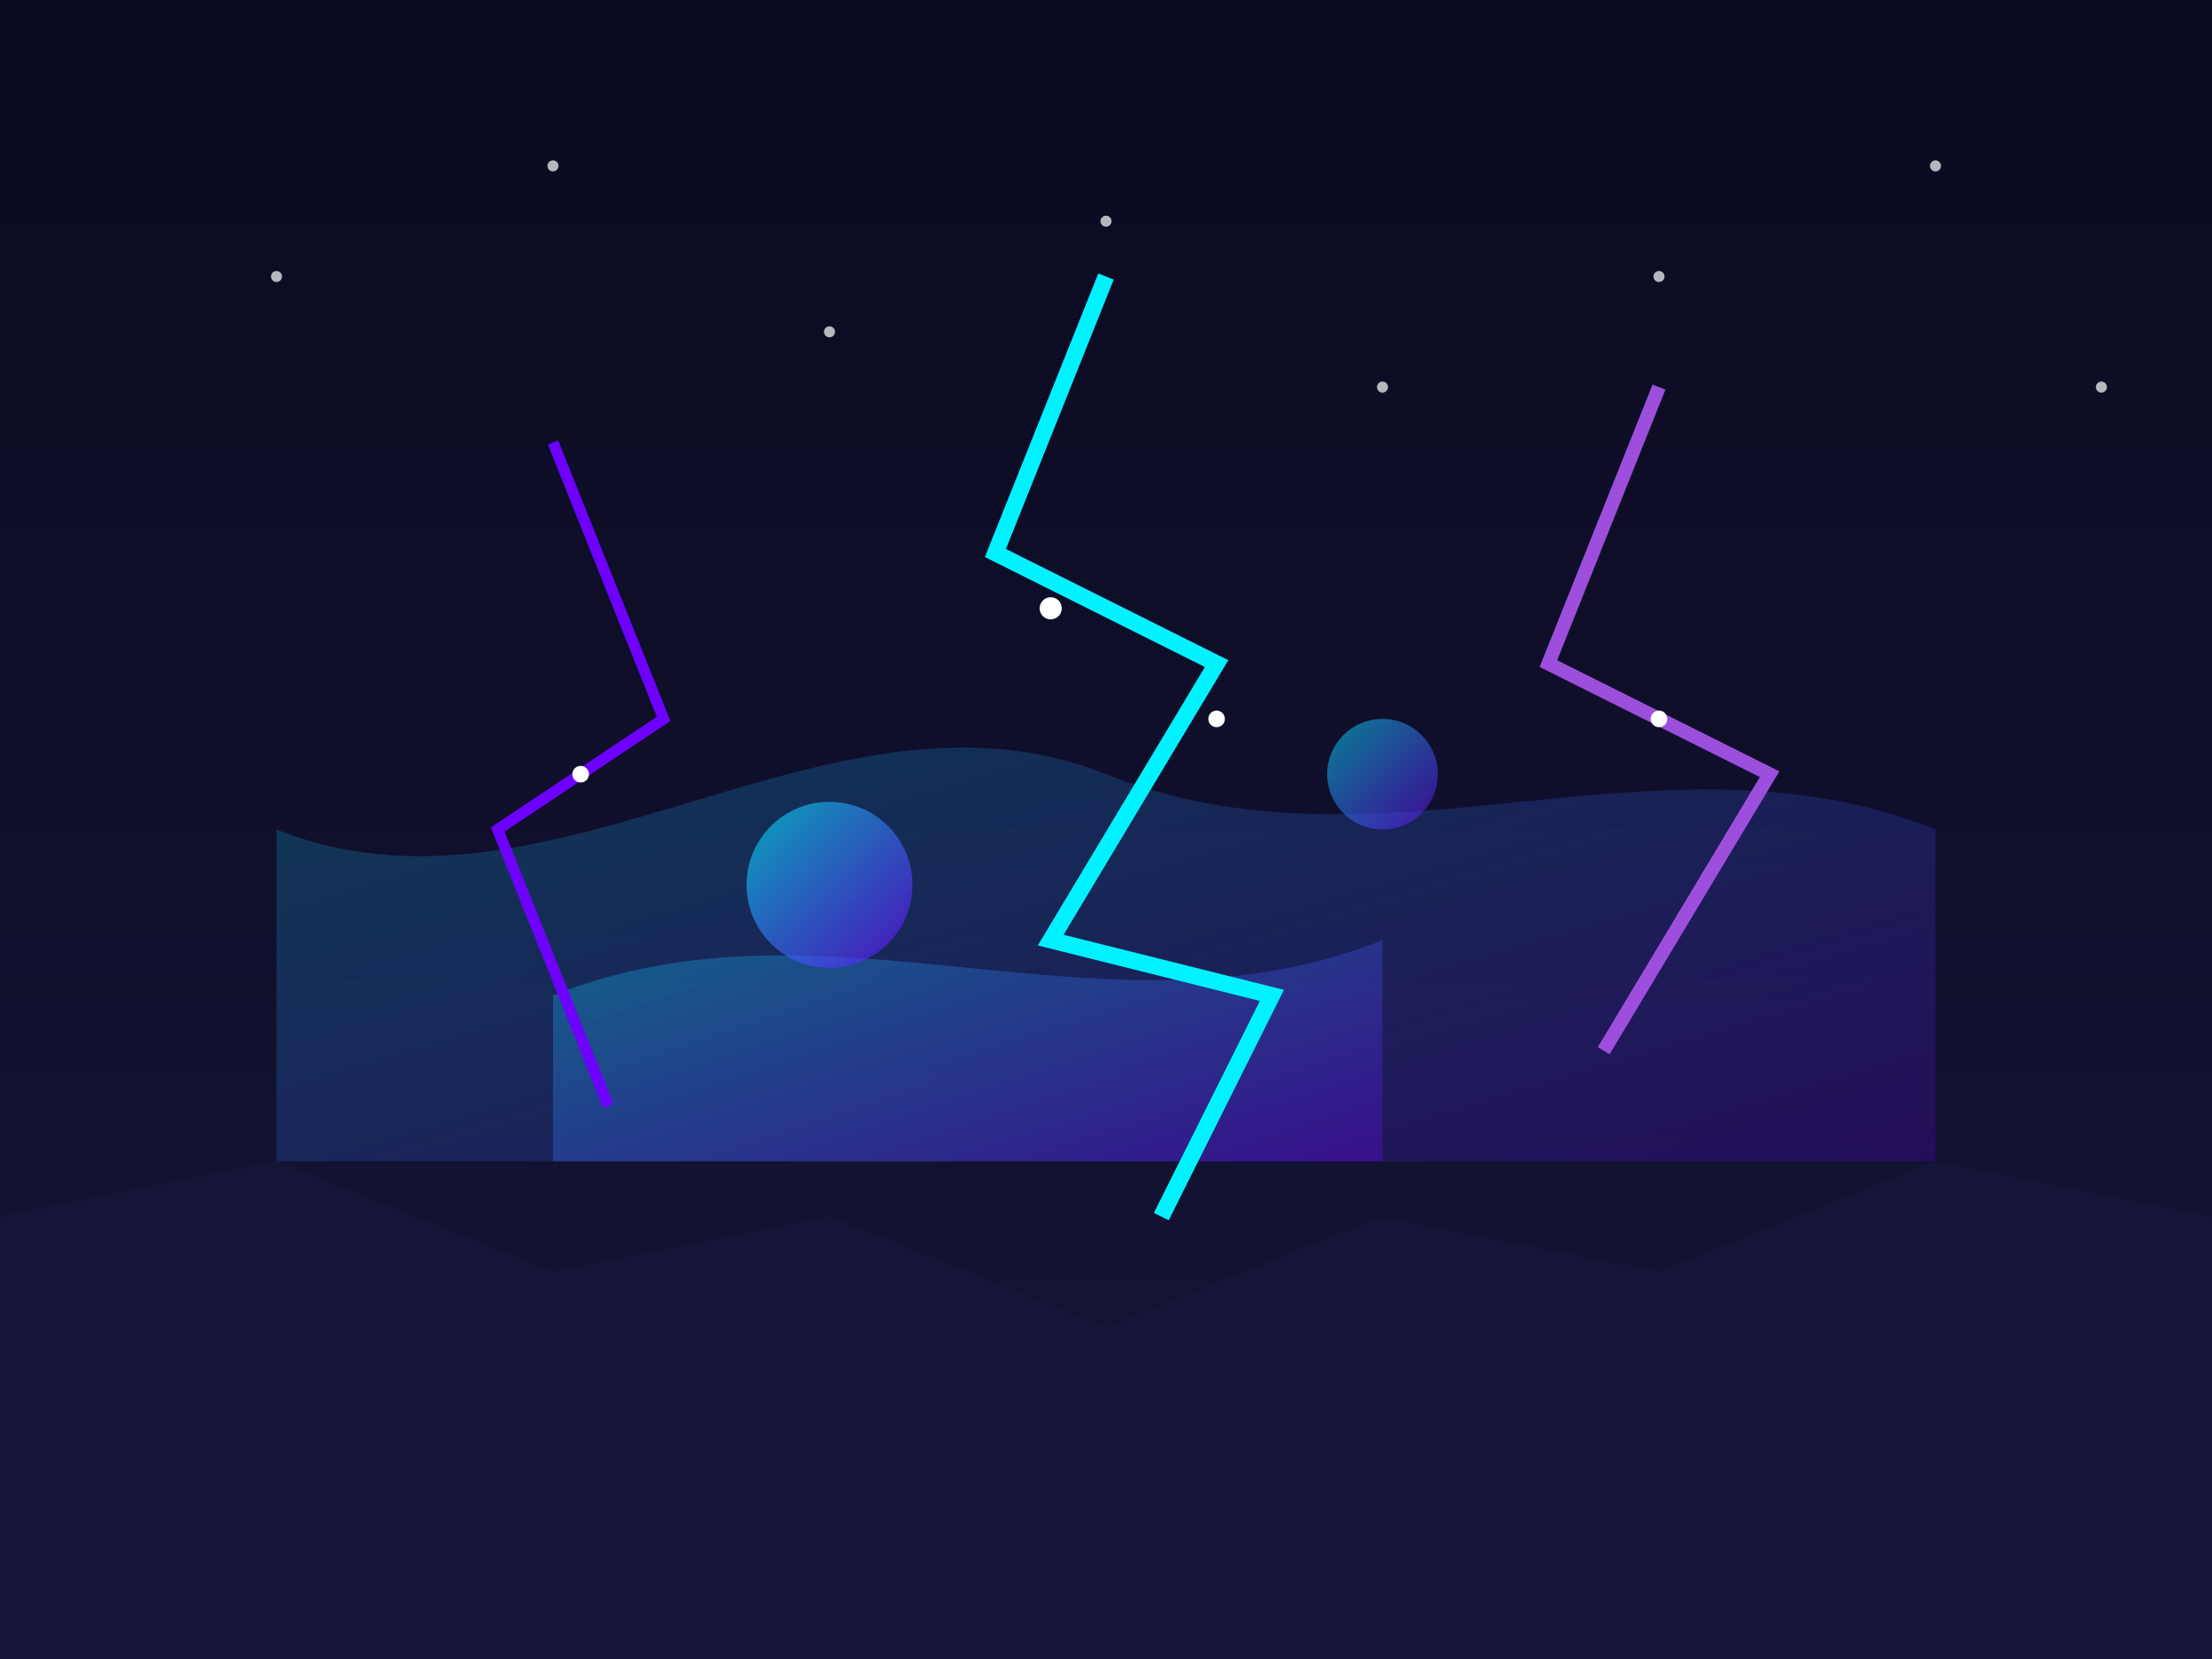 <?xml version="1.0" encoding="UTF-8"?>
<svg width="400" height="300" viewBox="0 0 400 300" xmlns="http://www.w3.org/2000/svg" xmlns:xlink="http://www.w3.org/1999/xlink">
  <defs>
    <!-- Dégradés -->
    <linearGradient id="skyGradient" x1="0%" y1="0%" x2="0%" y2="100%">
      <stop offset="0%" stop-color="#0a0a20" />
      <stop offset="100%" stop-color="#151538" />
    </linearGradient>
    
    <linearGradient id="electricGradient" x1="0%" y1="0%" x2="100%" y2="100%">
      <stop offset="0%" stop-color="#00f2ff" />
      <stop offset="100%" stop-color="#6e00ff" />
    </linearGradient>
    
    <filter id="glow" x="-20%" y="-20%" width="140%" height="140%">
      <feGaussianBlur stdDeviation="5" result="blur" />
      <feComposite in="SourceGraphic" in2="blur" operator="over" />
    </filter>
    
    <!-- Animation pour les éclairs -->
    <animate xlink:href="#bolt1" attributeName="opacity" values="0.8;1;0.8" dur="2s" repeatCount="indefinite" />
    <animate xlink:href="#bolt2" attributeName="opacity" values="0.6;0.9;0.6" dur="3s" repeatCount="indefinite" />
    <animate xlink:href="#bolt3" attributeName="opacity" values="0.7;1;0.7" dur="2.5s" repeatCount="indefinite" />
  </defs>
  
  <!-- Arrière-plan -->
  <rect width="400" height="300" fill="url(#skyGradient)" />
  
  <!-- Paysage de fond -->
  <polygon points="0,220 50,210 100,230 150,220 200,240 250,220 300,230 350,210 400,220 400,300 0,300" fill="#151538" />
  
  <!-- Rivières d'électricité -->
  <g id="electricRivers" filter="url(#glow)">
    <path d="M50,150 C100,170 150,120 200,140 C250,160 300,130 350,150 L350,210 L50,210 Z" fill="url(#electricGradient)" opacity="0.2">
      <animate attributeName="d" values="M50,150 C100,170 150,120 200,140 C250,160 300,130 350,150 L350,210 L50,210 Z;
                                        M50,155 C100,175 150,125 200,145 C250,165 300,135 350,155 L350,210 L50,210 Z;
                                        M50,150 C100,170 150,120 200,140 C250,160 300,130 350,150 L350,210 L50,210 Z" 
              dur="8s" repeatCount="indefinite" />
    </path>
    
    <path d="M100,180 C150,160 200,190 250,170 L250,210 L100,210 Z" fill="url(#electricGradient)" opacity="0.3">
      <animate attributeName="d" values="M100,180 C150,160 200,190 250,170 L250,210 L100,210 Z;
                                        M100,185 C150,165 200,195 250,175 L250,210 L100,210 Z;
                                        M100,180 C150,160 200,190 250,170 L250,210 L100,210 Z" 
              dur="6s" repeatCount="indefinite" />
    </path>
  </g>
  
  <!-- Éclairs visibles -->
  <g id="electricBolts">
    <path id="bolt1" d="M200,50 L180,100 L220,120 L190,170 L230,180 L210,220" stroke="#00f2ff" stroke-width="3" fill="none" filter="url(#glow)">
      <animate attributeName="d" values="M200,50 L180,100 L220,120 L190,170 L230,180 L210,220;
                                        M200,50 L175,105 L225,125 L185,175 L235,185 L210,220;
                                        M200,50 L180,100 L220,120 L190,170 L230,180 L210,220" 
              dur="4s" repeatCount="indefinite" />
    </path>
    
    <path id="bolt2" d="M100,80 L120,130 L90,150 L110,200" stroke="#6e00ff" stroke-width="2" fill="none" filter="url(#glow)">
      <animate attributeName="d" values="M100,80 L120,130 L90,150 L110,200;
                                        M100,80 L125,135 L85,155 L115,200;
                                        M100,80 L120,130 L90,150 L110,200" 
              dur="5s" repeatCount="indefinite" />
    </path>
    
    <path id="bolt3" d="M300,70 L280,120 L320,140 L290,190" stroke="#9d4edd" stroke-width="2.5" fill="none" filter="url(#glow)">
      <animate attributeName="d" values="M300,70 L280,120 L320,140 L290,190;
                                        M300,70 L275,125 L325,145 L285,195;
                                        M300,70 L280,120 L320,140 L290,190" 
              dur="4.5s" repeatCount="indefinite" />
    </path>
  </g>
  
  <!-- Particules électriques -->
  <g id="electricParticles">
    <circle cx="190" cy="110" r="2" fill="white" filter="url(#glow)">
      <animate attributeName="cx" values="190;185;190" dur="2s" repeatCount="indefinite" />
      <animate attributeName="cy" values="110;115;110" dur="2s" repeatCount="indefinite" />
      <animate attributeName="opacity" values="0.7;1;0.7" dur="2s" repeatCount="indefinite" />
    </circle>
    
    <circle cx="220" cy="130" r="1.5" fill="white" filter="url(#glow)">
      <animate attributeName="cx" values="220;225;220" dur="3s" repeatCount="indefinite" />
      <animate attributeName="cy" values="130;125;130" dur="3s" repeatCount="indefinite" />
      <animate attributeName="opacity" values="0.7;1;0.7" dur="3s" repeatCount="indefinite" />
    </circle>
    
    <circle cx="105" cy="140" r="1.5" fill="white" filter="url(#glow)">
      <animate attributeName="cx" values="105;100;105" dur="2.5s" repeatCount="indefinite" />
      <animate attributeName="cy" values="140;145;140" dur="2.5s" repeatCount="indefinite" />
      <animate attributeName="opacity" values="0.6;0.9;0.6" dur="2.5s" repeatCount="indefinite" />
    </circle>
    
    <circle cx="300" cy="130" r="1.5" fill="white" filter="url(#glow)">
      <animate attributeName="cx" values="300;305;300" dur="4s" repeatCount="indefinite" />
      <animate attributeName="cy" values="130;125;130" dur="4s" repeatCount="indefinite" />
      <animate attributeName="opacity" values="0.6;0.9;0.6" dur="4s" repeatCount="indefinite" />
    </circle>
  </g>
  
  <!-- Orbes d'énergie -->
  <g id="energyOrbs">
    <circle cx="150" cy="160" r="15" fill="url(#electricGradient)" opacity="0.6" filter="url(#glow)">
      <animate attributeName="r" values="15;17;15" dur="3s" repeatCount="indefinite" />
      <animate attributeName="opacity" values="0.6;0.8;0.6" dur="3s" repeatCount="indefinite" />
    </circle>
    
    <circle cx="250" cy="140" r="10" fill="url(#electricGradient)" opacity="0.5" filter="url(#glow)">
      <animate attributeName="r" values="10;12;10" dur="4s" repeatCount="indefinite" />
      <animate attributeName="opacity" values="0.5;0.7;0.5" dur="4s" repeatCount="indefinite" />
    </circle>
  </g>
  
  <!-- Lignes d'énergie de fond -->
  <g id="backgroundLines" stroke="url(#electricGradient)" stroke-width="0.5" opacity="0.3">
    <line x1="50" y1="160" x2="350" y2="160" />
    <line x1="50" y1="170" x2="350" y2="170" />
    <line x1="50" y1="180" x2="350" y2="180" />
    <line x1="50" y1="190" x2="350" y2="190" />
    <line x1="50" y1="200" x2="350" y2="200" />
  </g>
  
  <!-- Étoiles lointaines -->
  <g id="stars" fill="#ffffff" opacity="0.7">
    <circle cx="50" cy="50" r="1" />
    <circle cx="100" cy="30" r="1" />
    <circle cx="150" cy="60" r="1" />
    <circle cx="200" cy="40" r="1" />
    <circle cx="250" cy="70" r="1" />
    <circle cx="300" cy="50" r="1" />
    <circle cx="350" cy="30" r="1" />
    <circle cx="380" cy="70" r="1" />
  </g>
</svg>
